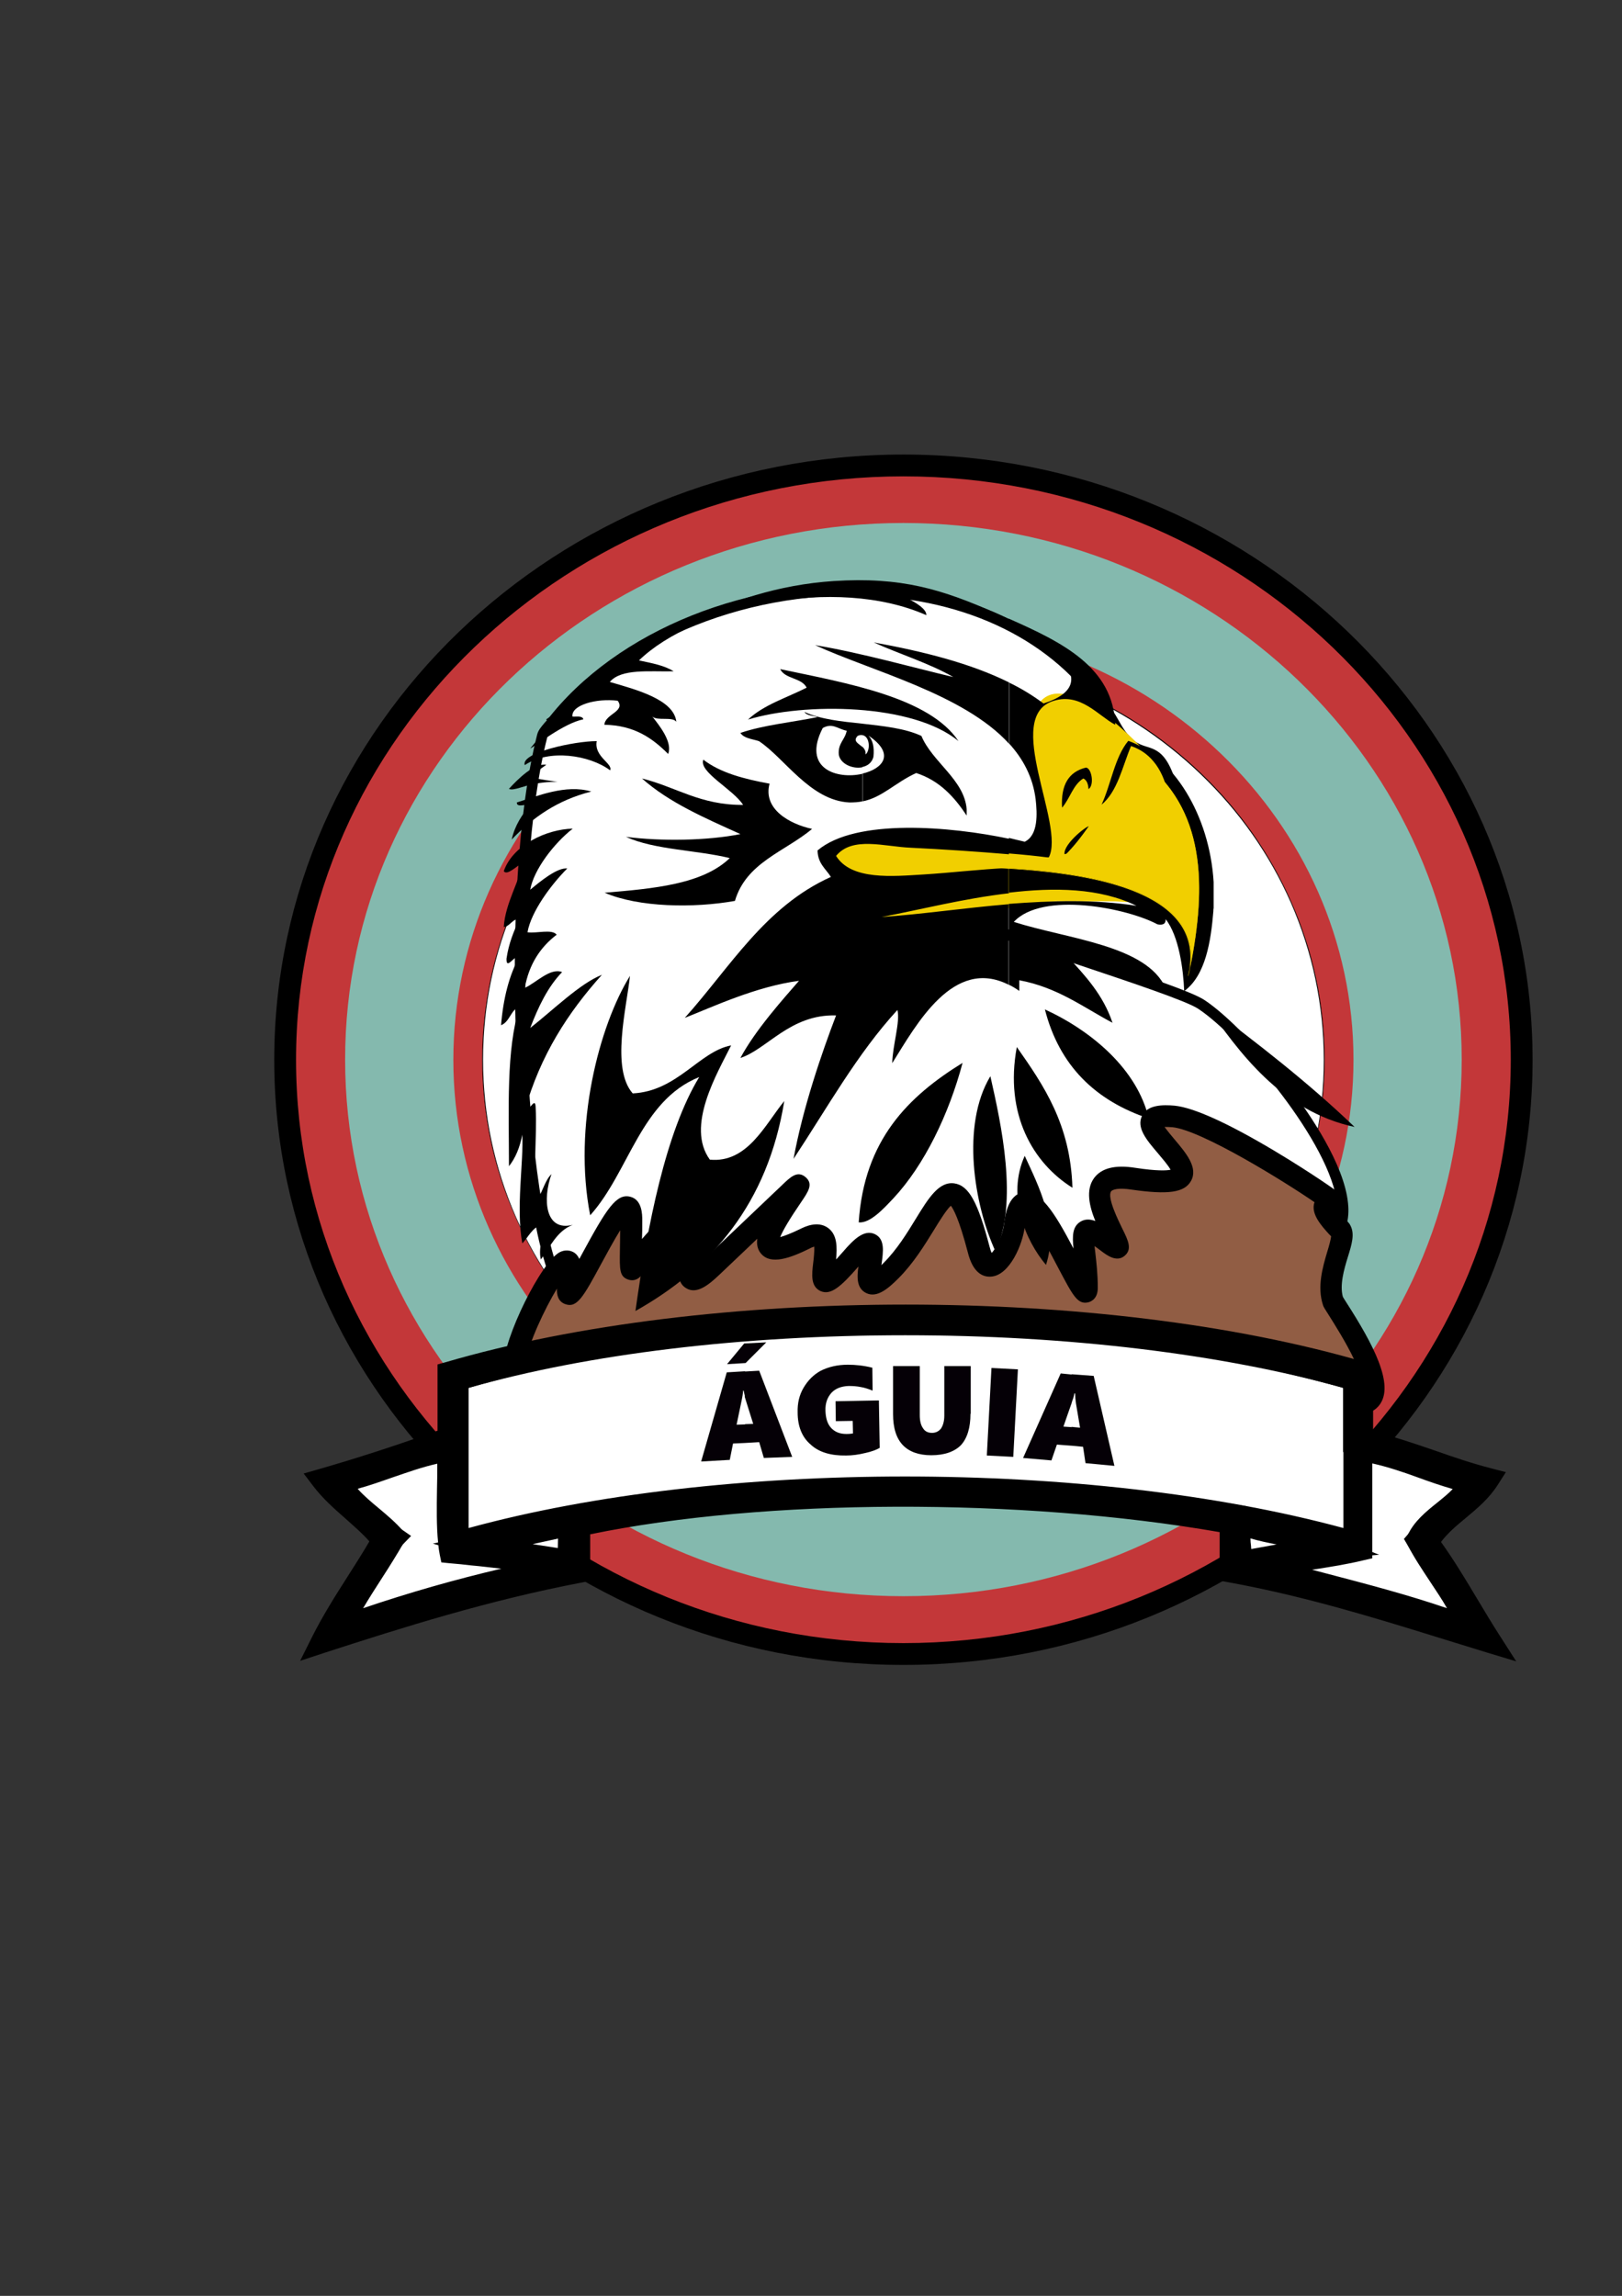 <?xml version="1.0" encoding="utf-8"?>
<!-- Generator: Adobe Illustrator 21.0.2, SVG Export Plug-In . SVG Version: 6.00 Build 0)  -->
<svg version="1.1" id="Camada_1" xmlns="http://www.w3.org/2000/svg" xmlns:xlink="http://www.w3.org/1999/xlink" x="0px" y="0px"
	 viewBox="0 0 595 842" style="enable-background:new 0 0 595 842;" xml:space="preserve">
<rect x="0" y="0" width="595" height="842" fill="#333333" stroke="none"/>
<style type="text/css">
	.st0{fill-rule:evenodd;clip-rule:evenodd;fill:#C33739;}
	.st1{fill-rule:evenodd;clip-rule:evenodd;}
	.st2{fill-rule:evenodd;clip-rule:evenodd;fill:#84B9AE;}
	.st3{fill-rule:evenodd;clip-rule:evenodd;fill:#FFFFFF;}
	.st4{fill-rule:evenodd;clip-rule:evenodd;fill:#915D44;}
	.st5{fill-rule:evenodd;clip-rule:evenodd;fill:#F1CF00;}
	.st6{fill:#F1CF00;}
	.st7{fill:#050006;}
</style>
<g>
	<path class="st0" d="M331.4,170.7c-125.2,0-226.8,97.6-226.8,218c0,120.3,101.6,217.9,226.8,217.9S558.2,509,558.2,388.7
		C558.2,268.3,456.6,170.7,331.4,170.7z"/>
	<path d="M100.6,388.7c0-122.4,103.5-222,230.8-222c127.3,0,230.8,99.6,230.8,222c0,122.4-103.5,221.9-230.8,221.9
		C204.1,610.6,100.6,511.1,100.6,388.7z M108.6,388.7c0,118,99.9,213.9,222.8,213.9c122.9,0,222.8-96,222.8-213.9
		c0-118-99.9-214-222.8-214C208.6,174.7,108.6,270.7,108.6,388.7z"/>
</g>
<path class="st1" d="M308.7,444.4c-8.4,12.4-12.1,29.5-23.4,39c-8.8-3.9-9.9-15.6-13.7-24.4c-6,14.5-5.6,35.4-19.5,42
	c-6.9-2.8-5.8-13.8-5.8-23.4c-11,19.2-16.7,57.7-3.9,79c12.1-25.3,24.2-50.6,29.2-82.9c9.2,13.5,0.2,37.2,0,53.7
	C289.5,505.3,301.2,477,308.7,444.4z"/>
<path class="st2" d="M331.4,191.8c-113,0-204.8,88.1-204.8,196.8c0,108.6,91.7,196.8,204.8,196.8s204.8-88.1,204.8-196.8
	C536.2,280,444.4,191.8,331.4,191.8z"/>
<path class="st0" d="M331.4,547.3c-90.9,0-165.1-71.3-165.1-158.6c0-87.4,74.2-158.7,165.1-158.7c90.9,0,165.1,71.3,165.1,158.7
	C496.5,476,422.3,547.3,331.4,547.3z"/>
<g>
	<path class="st3" d="M331.4,240.3c-85.2,0-154.4,66.5-154.4,148.4c0,81.9,69.2,148.3,154.4,148.3s154.4-66.5,154.4-148.3
		C485.8,306.8,416.6,240.3,331.4,240.3z"/>
	<path d="M271.3,525.4c-18.4-7.5-34.9-18.2-49.1-31.8c-14.2-13.6-25.3-29.5-33.1-47.2c-8.1-18.3-12.2-37.7-12.2-57.8
		c0-20,4.1-39.5,12.2-57.8c7.8-17.7,18.9-33.6,33.1-47.2c14.2-13.6,30.7-24.3,49.1-31.8c19-7.7,39.3-11.7,60.1-11.7
		c20.8,0,41.1,3.9,60.1,11.7c18.4,7.5,34.9,18.2,49.1,31.8c14.2,13.6,25.3,29.5,33.1,47.2c8.1,18.3,12.2,37.8,12.2,57.8
		c0,20-4.1,39.5-12.2,57.8c-7.8,17.7-18.9,33.5-33.1,47.2c-14.2,13.6-30.7,24.3-49.1,31.8c-19,7.7-39.3,11.7-60.1,11.7
		S290.4,533.2,271.3,525.4z M271.4,252.1c-18.4,7.5-34.9,18.2-49,31.8c-14.2,13.6-25.3,29.5-33.1,47.1
		c-8.1,18.3-12.1,37.7-12.1,57.7c0,20,4.1,39.4,12.1,57.7c7.8,17.6,18.9,33.5,33.1,47.1c14.2,13.6,30.7,24.3,49,31.8
		c19,7.7,39.2,11.7,60,11.7s41-3.9,60-11.7c18.4-7.5,34.9-18.2,49-31.8c14.2-13.6,25.3-29.5,33.1-47.1c8.1-18.3,12.1-37.7,12.1-57.7
		c0-20-4.1-39.4-12.1-57.7c-7.8-17.7-18.9-33.5-33.1-47.1c-14.2-13.6-30.7-24.3-49-31.8c-19-7.7-39.2-11.7-60-11.7
		S290.4,244.3,271.4,252.1z"/>
</g>
<g>
	<path class="st3" d="M484,519.4c22.6-8.7,23.3-13.1,16.8-23.3c-19-28.5-14.6-39.5-11.7-42.3c16.8-16.9-29.2-72.7-48.2-85.4
		c-8.7-5.8-75.9-25.6-77.3-28.5c-10.2-21.2,74.2-5.2,72.2-19.7c-8.9-64.3-14.5-32.3-26.7-54.3c-39-70.6-160.3-61.1-206.9-0.5
		c-1.2,1.5-2.8,2.8-3.2,4.7c-14,55.6-8.4,171.5,6.1,201.2c3.6,7.2-17.5,18.3-17.5,35.1c0,5.1,1.4,45.3,6.6,40.2
		c0,0,12.5-38,17.6-32.9c18.9,19,4.4,40.9,26.3,8.1c7.3-10.9,37.9-49.7,42.3-35.1c1.4,4.4,3.7,11.7,7.3,4.4
		c11-21.9,9.5-15.3,9.5,0.7c0,34.3,22-34.3,22-10.2c0,66.2,66.4,36.6,72.2,30.7C425.3,477.5,453.4,498.1,484,519.4z"/>
	<path d="M192.2,548.7c-1.8-0.8-3.9-3-5.5-20.8c-0.8-9.2-1.1-19-1.1-21.6c0-9.9,6.6-17.7,11.9-24c3.5-4.1,6.8-8.1,5.8-10.2
		c-14.6-29.8-20.6-145.7-6.3-202.5c0.4-1.8,1.6-3.1,2.6-4.3c0.3-0.4,0.7-0.8,1-1.1c25.5-33.1,75-53,123.3-49.3
		c39.2,2.9,70.9,21.2,86.9,50.1c3.9,7,6.9,7.9,9.7,8.8c7.2,2.1,11.6,5.3,17.2,46.2c0.2,1.5-0.2,3-1.2,4.2c-4,4.7-18,5-34.2,5.3
		c-15.2,0.3-34.1,0.7-37.2,5.8c-0.4,0.6-0.7,1.6,0.1,3.5c2.5,1.6,18.5,7,32.6,11.7c19.4,6.5,39.4,13.1,44.1,16.3
		c8.3,5.5,20.9,18.5,31.3,32.2c7.3,9.6,19.9,28,21.3,42.3c0.6,6-0.8,10.7-4.1,14c-0.9,0.9-8.3,9.5,12,39.8c3,4.7,4.7,8.6,3.5,12.4
		c-1.6,4.7-7.3,8.5-21.2,13.9l-1,0.4l-2.6-1.8c-30.2-21-56.3-39.1-88.4-6.3c-2.9,3-21.3,12.3-39.3,12.3c-5.3,0-10.5-0.8-15.3-2.8
		c-13.9-5.7-21-19.7-21-41.6c0-1,0-1.7-0.1-2.3c-1.6,2.1-4,6.4-5.7,9.5c-5.5,10-8.8,15.6-12.5,14.7c-2.6-0.7-3.7-4-3.7-11.7
		c0-1.9,0-3.7,0-5.3c0-1.8,0-3.8,0-5.3c-1.9,3.2-4.7,8.6-5.8,10.8c-0.9,1.9-2.5,4.4-5,4.2c-3.2-0.2-4.6-4.6-5.9-8.5l-0.1-0.4
		c-0.5-1.7-1.2-1.8-1.5-1.8c-6.9-1-28.3,24-37.2,37.4c-10.3,15.4-12.1,18.2-15,17.7c-2.2-0.4-2.8-2.6-3.7-5.9
		c-1.3-4.6-3.4-12.2-10.4-19.4c-3,1.7-9.8,17.6-14.5,31.9l-0.1,0.5l-0.3,0.3c-0.8,0.8-1.6,1-2.3,1
		C192.8,549,192.4,548.8,192.2,548.7z M213.2,512.2c7.9,8,10.2,16.4,11.6,21.4c0.2,0.8,0.5,1.8,0.7,2.4c1.8-1.9,5.5-7.5,10.8-15.4
		c3-4.5,10.4-14.4,18.7-23.4c15.4-16.8,20.7-16,22.5-15.7c1.6,0.2,3.7,1.2,4.7,4.6l0.1,0.3c0.5,1.4,1.5,4.6,2.3,5.6
		c0.2-0.3,0.6-0.8,1.1-1.8c7-13.9,8.5-15.6,10.9-15c2.5,0.6,2.5,3.6,2.4,11.4c0,1.6,0,3.3,0,5.2c0,4.8,0.5,6.8,0.7,7.6
		c1.9-1.5,5.6-8.3,7.9-12.4c5.1-9.3,7.5-13.3,10.5-12.5c2.4,0.6,2.7,3.8,2.7,7.2c0,20.1,6.2,32.9,18.5,37.9c19,7.8,47-5.4,50.3-8.7
		c34.5-35.3,63.2-15.3,93.6,5.8l0.9,0.6c11.5-4.5,16.8-7.8,17.9-11c0.7-2-0.2-4.5-3-9c-21-31.5-14-42.3-11.4-44.9
		c2.4-2.4,3.4-6.1,2.9-10.8c-2.2-22.1-35-61-50.9-71.6c-4.3-2.9-25-9.8-43.2-15.9c-29-9.7-33.9-11.6-34.8-13.4
		c-1.4-2.9-1.4-5.5-0.1-7.7c4.3-7,21.9-7.3,40.5-7.7c12.7-0.2,28.4-0.5,31.3-3.9c0.3-0.3,0.4-0.6,0.3-1
		c-5.6-40.3-9.7-41.5-14.4-42.9c-3.3-1-7.4-2.2-12.1-10.7c-15.3-27.7-45.8-45.2-83.7-48c-47-3.5-95.2,15.7-119.8,47.8
		c-0.4,0.5-0.8,0.9-1.2,1.4c-0.8,0.9-1.5,1.7-1.7,2.6c-6.4,25.2-9.2,66.2-7.6,109.7c1.5,41.6,6.7,76.1,13.6,90
		c2.2,4.4-1.7,9.1-6.3,14.5c-4.9,5.8-11,13-11,21.4c0,8.8,1.4,30.4,3.5,37.1c3.7-10.9,11.1-30.8,16.8-32.2c0.3-0.1,0.6-0.1,0.8-0.1
		C211.6,511.1,212.5,511.5,213.2,512.2z"/>
</g>
<g>
	<path class="st4" d="M489.8,513.1c31.6,10.2,0-33.6-1-36c-3.2-9.6,4.9-21.8,2.9-25.8c-0.5-1-10.7-10.3-2.9-10.3
		c1.5,0-43.3-30.1-58.4-31.5c-28.7-2.4,31.2,29.6-14.6,22.8c-29.7-4.4,4.9,34.1-9.2,23.3s-7.8,0-7.8,16.6c0,11.7-22.9-53-26.8-22.9
		c-1,8.8-9.6,22.9-13.1,8.8c-10.7-41.3-15-9.3-32.1,7.8c-18.5,18.5,3-24.3-14.6-4.4c-21.9,25.3,1-16.1-17-7.3
		c-34.6,17,9.7-31.7-5.9-16.6l-28.2,26.8c-20.9,19.9,6.8-32.1-11.7-18c-21.4,16.1-18,32.6-18,0.9c0-23.3-26.8,45.8-22.9,21.9
		c3.9-23.3-19.9,19-19.9,31.7c0,7.3,93-1.4,112.9-1.4c41.4,0,75.4-22.4,114.3-9.8C427.5,493.6,489.3,507.3,489.8,513.1z"/>
	<path d="M488.6,516.9l-2.5-0.8l-0.1-1.5c-5.5-3.8-36.5-11.8-51.7-15.7c-9.1-2.3-16.2-4.2-19.6-5.3c-22.3-7.2-43.2-2.4-65.3,2.8
		c-15.2,3.5-30.8,7.2-47.8,7.2c-5.7,0-17.7,0.7-31.7,1.6c-61.2,3.8-79.2,3.7-83.6-0.5c-1-1-1.6-2.3-1.6-3.6
		c0-10.3,13.9-38.5,20.7-41.9c1.8-0.9,3.8-0.8,5.4,0.3c0.8,0.6,1.3,1.3,1.7,2.2c0.4-0.7,0.8-1.4,1.1-2c8.9-16.4,12.5-22.1,17.6-20.8
		c4.4,1.1,4.4,6.6,4.4,8.7c0,2.6,0,4.9-0.1,6.8c2.8-3.3,6.5-7.1,11.6-11c1.8-1.3,6.5-4.9,10.4-2.4c4.3,2.8,2.8,9.2,1,17.2
		c-0.3,1.3-0.7,2.8-0.9,4.3c0.3-0.3,0.6-0.5,0.9-0.9l28.2-26.8c3.3-3.2,5.8-5.6,8.8-3.1c2.9,2.5,1.1,5.2-1.7,9.3
		c-4.1,6-6.6,10.2-7.6,12.7c1.4-0.4,3.7-1.2,7.4-3c1.6-0.8,6.3-3.1,10.1-0.4c3.5,2.5,3.4,7.2,3,11.6c0.8-0.8,1.6-1.8,2.7-3
		c3.8-4.4,7.6-8.1,11.5-6.3c3.8,1.8,3.1,6.4,2.5,10.9c0,0.2-0.1,0.4-0.1,0.5c0.3-0.3,0.6-0.6,0.9-0.9c4.8-4.8,8.5-10.8,11.8-16.2
		c4.7-7.7,8.5-13.7,14.1-12.9c5.3,0.8,8.6,6.8,12.9,23.2c0.3,1.1,0.5,1.8,0.8,2.3c1.6-1.7,4-6.3,4.5-10.7c0.4-2.9,1.4-10.5,6.9-11.5
		c6.2-1.1,11.4,6.9,18.6,20.6c-0.5-4.7-0.4-8.1,2.6-9.9c1.7-1,3.5-0.9,5.4-0.2c-2.2-5.4-3.6-11.4-0.5-15.7c2.7-3.7,7.7-5,15.2-3.8
		c7.9,1.2,11.4,1,12.9,0.7c-0.9-1.7-3.2-4.3-4.6-6c-4.2-4.9-8.1-9.5-5.8-13.9c2-3.9,7.4-4,11.9-3.6c6.9,0.7,19.2,6.2,36.5,16.5
		c7.7,4.6,13.8,8.6,16.8,10.6c7.9,5.3,8.9,6.1,8.8,8.6l-0.2,3.8h-1.1c0.5,0.7,1.2,1.4,2,2.3c0.9,1,1.4,1.5,1.7,2.2
		c1.6,3.1,0.5,6.8-1,11.6c-1.4,4.5-3,10.2-1.8,14.5c0.2,0.4,0.8,1.3,1.3,2.1c9.7,15.1,17.8,30.2,12.1,37.6c-2.1,2.7-5.2,3.5-8.2,3.5
		C494,518.7,490.3,517.5,488.6,516.9z M487.6,452.7c-2.9-3.2-6.9-7.6-5.4-11.8c-10.9-7.5-41.4-26.4-52.1-27.5
		c-1.2-0.1-2.2-0.1-2.9-0.1c1,1.4,2.5,3.2,3.6,4.5c4.3,5.1,8.8,10.4,6.1,15.3c-2.4,4.3-8.4,5.1-21.7,3.2c-5.1-0.8-7.1,0-7.6,0.6
		c-1.6,2.2,2.7,10.8,4.1,13.7c2.2,4.4,3.7,7.6,0.8,10c-2.9,2.4-6.4-0.2-8.4-1.7c-1-0.8-1.9-1.4-2.6-1.9c0.1,0.8,0.2,1.7,0.3,2.5
		c0.4,3.5,0.9,7.8,0.9,12.8c0,4-2.4,5-3.4,5.3c-4,1-5.7-2.4-11-12.4c-2.6-5-8.3-15.9-11.6-19.1c-0.2,0.8-0.5,1.9-0.8,3.8
		c-0.7,6.3-5.5,17.9-12.4,18.3c-2.8,0.2-6.6-1.2-8.5-9c-3.2-12.2-5.3-15.9-6.2-17c-1.5,1.3-4.2,5.6-6.2,8.9
		c-3.4,5.5-7.5,12.2-13,17.7c-3.7,3.7-7.9,7.4-11.9,5.4c-3.4-1.7-3.4-5.6-2.8-9.7c-6.6,7.6-10.2,10.6-13.9,9
		c-3.7-1.7-3.2-6.1-2.7-10.3c0.2-1.5,0.5-4.5,0.4-6c-0.4,0.1-1,0.3-1.7,0.7c-7.1,3.5-14.2,6.1-17.8,1.9c-1.3-1.5-1.7-3.4-1.4-5.5
		l-13.9,13.2c-3.8,3.6-8.2,7.3-12.1,5c-4.3-2.4-2.9-8.5-1.1-16.1c0.4-1.9,1.1-4.6,1.4-6.8c0,0-0.1,0.1-0.1,0.1
		c-8.1,6.1-12.4,12.3-14.8,15.6c-1.7,2.5-3.5,5-6.7,4c-3.3-1.1-3.2-3.7-3.1-10.7c0-1.9,0.1-4.4,0.1-7.4c-2.3,3.7-5,8.7-6.9,12.2
		c-6.6,12.2-8.9,16.4-13.2,14.9c-2.6-0.9-3.2-3.3-3.1-5.7c-4.6,7.6-10.3,19.9-11.4,26.5c9.7,2.2,52.8-0.4,76.6-1.9
		c14.1-0.9,26.2-1.6,32.2-1.6c16.1,0,31.3-3.5,46-7c23.2-5.4,45.1-10.5,69.6-2.6c3.2,1.1,10.6,3,19.1,5.2
		c39.9,10.3,52.6,14.5,56.3,18.7c5.8,1.7,7.1,0.6,7.1,0.5c0,0,1.5-2.3-3.1-11.9c-3-6.3-7.2-12.9-9.4-16.4c-1.3-2-1.7-2.7-1.9-3.2
		l-0.1-0.3c-2.2-6.7-0.1-13.9,1.6-19.6c0.6-1.9,1.3-4.5,1.4-5.6C487.9,453,487.8,452.9,487.6,452.7z M410.8,453.7L410.8,453.7
		L410.8,453.7z M488,452.8L488,452.8L488,452.8z"/>
</g>
<g>
	<path class="st3" d="M538.7,596.9l-83.8-24.1l-1.4-17c-88.8-13.1-170.3-11.8-244.7,3.6l-0.4,16.1l-83.4,21.5
		c4.4-14,11.3-24.5,19.7-33c-11.1-7.6-19.1-14.8-19.7-20.4l42.8-14.6V506c97.6-28.9,217.3-31.8,328.9,0v23.6l41.9,13.8
		c3.8,3.4-12.5,14.3-18.7,21.4C526.2,575.5,536.3,585.2,538.7,596.9z"/>
	<path d="M451.1,575.9l-1.3-16.6c-85.2-12.3-164.9-11.1-237,3.4l-0.4,15.9l-93.3,24l2.1-6.9c3.7-11.9,9.4-22.1,17.4-31.2
		c-11.5-8.4-17-14.9-17.6-20.7l-0.3-3.2l43.1-14.7V503l2.9-0.8c103.2-30.5,223.8-30.5,331.1,0l2.9,0.8v23.7l39.9,13.2l0.6,0.5
		c1.2,1.1,1.9,2.6,1.9,4.3c0,4.3-4.4,8.4-12.2,15.2c-2.1,1.8-4.3,3.7-6,5.4c1.6,2.5,3.4,4.9,5.2,7.4c5.2,7.2,10.6,14.6,12.4,23.4
		l1.3,6.5L451.1,575.9z M204.9,556.1l3.1-0.6c74.7-15.5,157.5-16.7,246.1-3.6l3.1,0.5l1.4,17.4l73.8,21.2c-2.2-4.5-5.4-8.9-8.7-13.5
		c-2.5-3.4-5.1-7-7.2-10.6l-1.5-2.5l1.9-2.2c2.3-2.6,5.6-5.5,8.8-8.3c2.5-2.2,6.3-5.5,8.3-7.8l-41.3-13.6V509
		c-104.1-29-220.7-29-320.9,0v22.7l-41.7,14.2c1.8,2.9,6.3,7.5,16.8,14.7l3.9,2.7l-3.3,3.4c-7.1,7.2-12.4,15.3-16.2,24.5l73.2-18.8
		L204.9,556.1z"/>
</g>
<g>
	<path class="st1" d="M188.4,571.9c-6.8-0.9-15.1-1.7-23.2-2.6c-2.1-10.7-0.4-25.3-0.9-37.4c-14.4,2.5-25.4,8.4-39.2,11.6
		c2.6,7.3,13.8,13.5,19.7,20.4c-6.4,11.2-14,21.1-19.7,33c20.2-7.1,41.2-13.4,63.4-18.5v3.2c-24.5,5.9-47.6,13.2-70.5,20.6
		c6.7-13.2,15.1-24.8,22.3-37.4c-6.5-8.4-15.9-13.8-22.3-22.3c15.9-4.6,31.3-9.7,46.4-15.1v-24.1c7.7-2.2,15.8-4.3,24.1-6.2v3.5
		c-7.1,1.7-14,3.5-20.5,5.4v59.7c6.6-1.9,13.5-3.7,20.5-5.3v3.4l-13.4,2.9c4.2,1.2,8.7,2,13.4,2.7V571.9z M208.9,572.8
		c0.2-2.9,0.4-9.9,0-13.4l-20.4,4.3v-3.4c85.3-19.8,201.4-19.7,287-0.1v3.6c-6.4-1.3-13-2.4-18.7-4.4c-3.9,1.2-0.8,9.4-1.8,13.4
		c7.1-1,13.7-2.4,20.5-3.6v3.3c-4.5,0.6-9,1.4-13.4,2.1c4.5,1.2,8.9,2.4,13.4,3.7v3.2c-7.8-1.9-15.8-3.6-24-5.1v-17.9
		c-70.7-12.8-169.6-14.1-238.9,0.9v17c-8.2,1.6-16.2,3.3-24,5.3v-3.2c4.4-1,8.9-2,13.3-3c-1.2-1.6-6.4-2.7-13.3-3.6v-2.5
		C195.3,570.4,202.5,571.3,208.9,572.8L208.9,572.8z M475.4,497v3.5c-85.3-19.7-202-19.7-287,0.1V497
		C274.3,477.5,389.5,477.4,475.4,497z M499.5,503.2v25c16.7,3.5,30.2,10.2,46.4,14.3c-5.9,9.3-16.7,13.6-22.2,23.2
		c8.6,11.4,15.3,24.5,23.2,36.6c-23.6-7.1-46.7-14.8-71.4-20.7v-3.2c21.6,5.7,43.6,11,63.3,18.6c-3.4-10-13.1-21.4-18.7-32.1
		c3.9-9,17.1-13.2,18.7-21.4c-13.8-3.1-24.7-9.2-39.2-11.6v36.5c-7.6,1.8-15.8,3-24,4.2v-3.3c4.3-0.7,8.7-1.4,13.4-1.7
		c-4-1.7-8.6-2.7-13.4-3.7v-3.6c7.3,1.7,14.5,3.5,21.4,5.5V506c-6.8-2-14-3.9-21.4-5.5V497C483.7,498.9,491.8,501,499.5,503.2z"/>
	<path d="M545.6,606.1c-5.9-1.8-11.7-3.6-17.5-5.4c-24.5-7.6-49.9-15.4-77.4-20.4l-3.3-0.6v-5.1l-3.4-0.9l3.4-0.6v-11.2
		c-73.1-12.7-166.9-12.4-230.9,0.8v17.1l-3.2,0.6c-34,6.5-65.1,16.3-94.1,25.7l-9.1,3l4.3-8.6c4-8,8.7-15.4,13.3-22.6
		c2.6-4.1,5.3-8.3,7.8-12.6c-2.6-3-5.7-5.6-8.8-8.4c-4.1-3.6-8.3-7.3-11.8-11.9l-3.5-4.6l5.6-1.6c13.9-4,28.1-8.6,43.5-14.1v-24.3
		l2.9-0.8c96.3-28.2,241.4-28.2,337.4,0l2.9,0.8V525c8.2,2,15.7,4.6,23,7.1c6.5,2.3,13.3,4.6,20.3,6.4l5.4,1.4l-3,4.7
		c-3.2,5-7.5,8.6-11.7,12.1c-3.4,2.8-6.6,5.5-9.1,8.8c4.8,6.7,9.1,13.9,13.3,20.9c2.7,4.5,5.5,9.2,8.4,13.7l5.9,9.2L545.6,606.1z
		 M172.8,574.1c-2.6-0.3-5.3-0.6-8-0.8l-2.9-0.3l-0.6-2.9c-0.2-1.1-0.4-2.3-0.5-3.4l-2-0.6l1.9-0.4c-0.6-6.1-0.5-12.8-0.4-19.4
		c0.1-3.1,0.1-6.4,0.1-9.5c-5.8,1.3-11,3.2-16.6,5.1c-4,1.4-8.2,2.9-12.6,4.1c2,2.3,4.9,4.8,7.7,7.1c3.1,2.6,6.3,5.3,8.8,8.2
		l1.8,2.1l-1.4,2.4c-2.5,4.3-5.1,8.5-7.7,12.5c-2.5,3.9-4.9,7.6-7.2,11.5c16.8-5.7,33.6-10.5,50.7-14.5
		C180.2,574.9,176.3,574.4,172.8,574.1z M520,541.8c-5.5-2-10.8-3.8-16.6-5.1v32.5l2.5,1l-2.5,0.2v1.1l-3.1,0.7
		c-6.1,1.5-12.6,2.5-19,3.5c1.7,0.4,3.4,0.9,5,1.3c14.9,3.9,30.2,7.9,44.5,12.8c-1.8-3.2-4-6.4-6.1-9.6c-2.9-4.4-6-9-8.3-13.5
		l-0.9-1.7l0.8-1.8c2.3-5.2,6.9-8.9,10.9-12.1c2.1-1.7,4.2-3.4,5.7-5C528.4,544.8,524.1,543.3,520,541.8z M458.7,564.2
		c0,0.9,0.1,1.9,0.2,2.6c0,0.4,0.1,0.9,0.1,1.3c2.8-0.5,5.6-1,8.3-1.5c0.3-0.1,0.6-0.1,1-0.2C465,565.8,461.8,565.1,458.7,564.2z
		 M195.4,566.3c3.2,0.5,6.5,1,9.6,1.5c0-1.2,0-2.4,0-3.6L195.4,566.3z M332.3,489.7c-0.2,0-0.3,0-0.5,0c-59.4,0-116,6.8-159.9,19.3
		v51.4c92.1-25.2,227.8-25.2,320.9,0V509C448.5,496.6,391.7,489.7,332.3,489.7z"/>
</g>
<path class="st3" d="M320.4,277.6c-1.6,6-11.8,4.5-12.7-0.9c-0.4-4.2,2.3-5.5,2.9-8.8c-3.4-0.7-5.2-3-8.8-1
	c-14,26.9,39.5,18.1,16.6,3C320.1,271.4,320.8,273.9,320.4,277.6z"/>
<g>
	<path class="st5" d="M429.9,288.6c-1.3-5.6-49.5-60.2-52.1-18.6c-0.8,12,4.5,21.9,4.5,34.6c0,14.2-77.6-9.2-77.6,11.6
		c0,6.8,19.7,10.7,16.6,13.8c-15.6,15.6,60.6,0.5,66.2,0.5h16.9c21.9,0,16.2,4.1,13.5-14.9C416.4,303,419.4,294.9,429.9,288.6z"/>
	<path class="st6" d="M319.4,334.4c-0.6-1.2,0.1-2.7,1.9-4.5c0.2-0.2,0.3-0.5,0.3-0.7c-0.2-1.1-2.9-2.4-6-3.9
		c-4.9-2.3-10.9-5.2-10.9-9c0-2,0.7-3.7,2.2-5.1c6.3-5.8,24.6-4.3,42.3-2.9c14.5,1.2,28.3,2.3,32.1-1.3c0.7-0.7,1.1-1.4,1.1-2.4
		c0-6-1.2-11.5-2.4-16.7c-1.3-6-2.6-11.6-2.2-17.9c0.6-9.8,3.8-15.1,9.6-15.6c8.4-0.7,20.3,9.1,26.6,15.1c9,8.5,15.7,17.1,16.1,19.1
		l0,0.1l-0.1,0c-10.1,6.1-13.5,13.9-11.8,26.8c0.6,4.5,1.4,7.6,2,9.9c0.7,2.7,1,4.1,0.4,4.8c-0.7,0.8-2.5,0.7-6.4,0.6
		c-2.3-0.1-5.5-0.3-9.6-0.3h-16.9c-1.2,0-5.3,0.6-10.9,1.5c-12.8,2-32.9,5-45.6,5C324.9,337.1,320.4,336.4,319.4,334.4z
		 M414.2,330.6c3.7,0.2,5.6,0.3,6.2-0.5c0.5-0.7,0.2-2.1-0.4-4.6c-0.6-2.3-1.4-5.5-2-9.9c-1.8-13,1.6-20.8,11.8-27
		c-0.3-1.1-2.2-3.8-4.9-7.1c-3.2-3.9-7.2-8.1-11.1-11.8c-6.3-5.9-18.1-15.7-26.4-15c-5.6,0.5-8.8,5.6-9.4,15.3
		c-0.4,6.3,0.8,11.9,2.2,17.9c1.2,5.3,2.4,10.7,2.4,16.8c0,1-0.4,1.8-1.1,2.5c-3.9,3.6-17.7,2.5-32.3,1.3
		c-16.8-1.3-35.9-2.9-42.1,2.8c-1.4,1.3-2.1,2.9-2.1,4.9c0,3.7,6,6.5,10.8,8.9c3.3,1.6,6,2.9,6.2,4.1c0.1,0.3-0.1,0.6-0.3,0.9
		c-1.8,1.8-2.4,3.2-1.9,4.3c2.9,5.8,38.2,0.4,57.1-2.5c5.7-0.9,9.8-1.5,11-1.5h16.9C408.7,330.3,411.9,330.5,414.2,330.6z"/>
</g>
<path class="st3" d="M314.6,269.8c-2.7,3,3.4,3,2.9,6.8C319.6,275.1,319,268,314.6,269.8z"/>
<path class="st1" d="M258,278.6c-1.8,4.5,11,10.9,14.6,16.6c-15.8,0.1-24.6-6.6-37.1-9.7c10,8.9,23.1,14.5,36.1,20.4
	c-11.9,2.4-29,2.7-42,1c10.5,4.8,25.8,4.8,38.1,7.8c-9.9,9.6-27.9,11.2-45.9,12.7c12.5,5.4,32.7,5.7,47.8,3
	c4.1-14.1,18.4-18.1,28.3-26.4c-8.3-1.8-18.1-7.3-15.6-16.6C272.9,285.7,264.2,283.4,258,278.6z"/>
<path class="st1" d="M398.4,281.5c-6.3,1.5-9.3,6.3-8.8,14.7c2.9-3.3,4-8.4,7.8-10.7c1.3,0.6,1.8,2.1,1.9,3.9
	C401.5,288,400.5,281.8,398.4,281.5z"/>
<path class="st1" d="M353.1,389.8c-19.9,12.3-36.1,28.2-38.1,58.5c4.2,0.4,9.1-5,12.7-8.8C339.1,427.3,348.1,408.6,353.1,389.8z"/>
<path class="st1" d="M373,384c-4.6,24.7,6,42.6,20.4,51.6C392.7,412.4,382.9,398.1,373,384z"/>
<path class="st1" d="M363.3,394.7c-10.8,17.9-6,47.2,1.9,64.3C373.6,440.9,367.3,412.4,363.3,394.7z"/>
<path class="st1" d="M375.9,423.9c-6.7,14.8,0.3,31.1,7.8,40C388.5,449.3,380.9,434.8,375.9,423.9z"/>
<path class="st1" d="M383.3,370.2c5.3,20.7,18.6,33.5,38.1,40C417.2,392.3,400.7,378.2,383.3,370.2z"/>
<path class="st1" d="M370.1,331.6v29.6c-20.4-10.4-33.9,14.5-42.8,28.7c0.1-6.4,3-15.2,1.9-19.5c-14.8,16.1-25.8,36-38.1,54.6
	c3.4-18.7,10.4-39,15.6-52.6c-16.8-0.5-25.3,12.4-35.1,15.6c5.6-10.4,15.6-21.5,21.5-28.3c-15.8,2.1-31.5,9.5-41.9,13.6
	c16.6-18.5,29.4-40.8,53.6-51.7c-1.9-3-4.8-4.9-4.9-9.7c14-11.9,49-8.8,70.2-4.3v5.7c-11.6-1-23.9-1.8-36-2.4
	c-9.8-0.4-21.4-4.3-27.4,3c5.6,9,20.7,7.5,32.2,6.8c9.8-0.6,20.6-1.9,31.2-2.4v9.3c-16.6,1.9-33.3,6.2-46.7,8.7
	C337.4,335.4,353.5,333,370.1,331.6L370.1,331.6z M370.1,272.7c-16.6-18.2-50.2-26.5-71.1-36.1c17.3,2.9,37,8.5,50.7,11.7
	c-8.9-5.1-19.7-8.4-29.2-12.7c18.1,3.3,35.4,7.6,49.7,14.7V272.7L370.1,272.7z M370.1,227c-1.6-0.7-3.2-1.4-4.9-2.2
	c-19.7-8.7-34.6-13.3-59.4-11.7c-40.8,2.7-71.1,24.2-95.7,41c0.3,1.1,1.9,0.6,2,1.9c-3.8,2.7-7.9,5.1-11.7,7.8
	c0.2,1,1.9,0.6,1.9,1.9c-2.7,2.8-5.3,5.7-7.8,8.8c1.7-0.7,12.1-9.2,19.5-10.7c-0.4-1.4-2.4-0.9-4-1c-0.6-4.2,8.8-6.8,16.6-5.8
	c2.9,4-4.6,4.8-4.9,8.8c11.1,0.2,17.7,5,23.4,10.7c1.7-4.3-3.2-10.4-5.8-13.7c1.9,1.7,7.3-0.1,8.8,1.9c-0.9-8.2-14.8-11.8-24.4-14.6
	c4.2-5,14.5-3.7,23.4-3.9c-3.4-2.2-8.1-3-12.7-4c20.2-19.6,71.9-31.4,105.4-16.6c0.2-3.2-7.8-6.5-11.7-8.8c9.2,0.3,24.2,4.1,38,9.8
	c1.2,0.4,2.5,1,3.9,1.7V227z M416.9,332.2c-13.5-6.6-30.2-6.8-46.9-4.8v-9.3c9.9-0.6,19.7-0.5,28.3,1.4c-0.9-1.8-7.3-3-4.9-4.9
	c5.3,3.9,12.2,6,20.5,6.8c-0.6-4.2-3.5-6.2-4.9-9.7c7.1,1.1,12.3,9.1,16.6,9.7c6.8-19.7,4.9-42.6-10.7-47.8
	c-3.2,7.6-4.9,16.6-10.8,21.5c3.5-7.6,4.8-17.4,9.8-23.4c16.3,5.8,29.8,26.9,31.3,51.8v9.5c-0.1,0.4-0.1,0.8-0.1,1.2
	c-0.9,10.9-2.8,23.5-10.7,29.3c-0.3-7.8-1.9-20.2-6.8-26.4c0.1,1.7-1,2.3-3,1.9c-11.2-6-42.2-12.2-52.7-0.9
	c19.7,6.3,48.7,8.5,55.7,24.3c-10.3-5.6-23-8.9-36.1-11.7c6.6,7.1,13.2,14.2,16.6,24.4c-10.9-5.8-20.2-13-34.2-15.6v3.9
	c-1.3-0.9-2.6-1.7-3.9-2.3v-29.6C385.7,330.3,401.8,329.8,416.9,332.2L416.9,332.2z M370.1,228.6c14.7,6.9,35.6,22.1,12.7,29.4
	c-3.9-2.9-8.1-5.5-12.7-7.7v22.3c5.3,5.8,8.8,12.5,9.8,20.5c0.6,5.3,1,13.2-4,15.6c-1.8-0.4-3.7-0.9-5.8-1.4v5.7
	c5,0.4,9.9,0.9,14.6,1.5c6.3-11.8-17.1-51.8,1.9-57.5c9.8-3,16.3,5.5,22.5,8.8c-0.7-21-19.3-30.2-39-38.9V228.6z"/>
<path class="st1" d="M351.6,271.8c-10.7-16-40.6-21.2-65.4-26.4c1.8,3.7,7.9,3.1,9.7,6.8c-7.3,3.7-15.8,6.3-21.5,11.7
	C295,257.6,334.9,257.9,351.6,271.8z"/>
<path class="st1" d="M316.3,293.9c-1.4,0.3-3,0.4-4.7,0.4c-14.4-0.7-23.8-16.3-33.2-22.5c-2.5-0.8-5.5-1-6.8-3
	c8.5-2.9,18.9-3.9,28.3-5.8c-1.7-0.6-4-0.5-4.8-1.9c5.8,2.7,13.5,3.5,21.2,4.3v4.2c-0.5-0.1-1.1,0-1.7,0.3c-1.8,1.9,0.2,2.7,1.7,4
	v7.5c-3.5,0.7-8-1.2-8.6-4.6c-0.4-4.2,2.3-5.5,2.9-8.8c-3.4-0.7-5.2-3-8.8-1c-7.7,15,5.3,18.9,14.5,16.8V293.9z M320.4,277.6
	c-0.6,2.2-2.2,3.3-4.1,3.7v-7.5c0.7,0.7,1.4,1.6,1.2,2.9c1.8-1.4,1.7-6.7-1.2-7.1v-4.2c7.8,0.9,15.7,1.7,21.7,4.5
	c4,9.6,15.8,16.1,16.6,26.9v2.2c0,0.1,0,0.1,0,0.1c-4.5-6.8-9.9-12.8-18.5-15.6c-7.7,3.5-12.5,9-19.7,10.4v-10.2
	c7.3-1.7,12.3-7.1,2.2-13.9C320.1,271.4,320.8,273.9,320.4,277.6z"/>
<path class="st1" d="M399.4,303c-1.7,0.5-10,7.3-8.8,10.7C393.9,310.5,396.7,306.8,399.4,303z"/>
<path class="st1" d="M231.1,357.9c-11.3,18.2-21,55.2-14.6,87.8c14.3-15.9,18.4-42,40-50.7c-12.3,20.2-19,54.4-23.4,85.8
	c28.1-15.8,48.5-39.4,54.6-77c-7.1,8.7-13.5,22.8-27.3,21.5c-8.9-12.2,2.6-31.5,7.8-41.9c-11.7,2.2-19.7,16.8-36.1,17.6
	C224.1,391.9,229.8,369.8,231.1,357.9z"/>
<path class="st1" d="M442.3,368.4c12,17.3,27.8,39.2,54.6,44.9C479.9,397,461.3,382.6,442.3,368.4z"/>
<g>
	<path class="st5" d="M421,280.6c21.9,18.4,21.5,46.5,15,77.3c6-24.3-17.9-37.2-69.3-39.6l31.2-6.4L421,280.6z"/>
	<path class="st6" d="M435.8,357.9c0.2-0.8,0.3-1.6,0.5-2.4c1.1-6.6-0.2-12.4-3.8-17.2c-4.3-5.8-12.1-10.4-23.1-13.7
		c-10.9-3.3-25.4-5.3-42.9-6.2l-0.9,0l32-6.6l23.1-31.3l0.1-0.1l0.1,0.1c10.3,8.6,16.2,19.8,18.2,34.1c1.6,11.2,0.7,24.3-2.7,40.9
		c-0.1,0.8-0.3,1.6-0.5,2.4L435.8,357.9z M398,312L398,312l-30.5,6.3c17.2,0.9,31.3,2.9,42.1,6.1c11.1,3.3,18.9,7.9,23.2,13.7
		c3.1,4.2,4.5,9.1,4.1,14.6c2.9-15.3,3.6-27.5,2.1-38.1c-2-14.2-7.9-25.3-18-33.9L398,312z"/>
</g>
<path class="st1" d="M216.9,290.3c-9.3-2.8-19.9,1.7-27.3,4c-0.1,2.1,3.5,0.4,4.9,0.9c-3,3.6-5.6,7.4-6.8,12.7
	C195.3,299.9,204.5,293.4,216.9,290.3z"/>
<path class="st1" d="M223.8,282.5c1.2-2.4-6-5-4.9-10.7c-8.1,0-28,4.2-26.4,8.8C201.4,274.6,216.3,276.9,223.8,282.5z"/>
<path class="st1" d="M200.4,280.5c-4.4-0.8-10.4,5.2-13.7,8.8c1.5,0.9,5.8-1.3,9.8-1.9c8.5-1.5,12.6,0.3,0-1.9
	C196.6,282.6,198.7,281.8,200.4,280.5z"/>
<path class="st1" d="M210.1,303.9c-9.6,0.2-22,6-25.3,15.6c1.2,1.8,5-2.1,6.8-3c-0.5,5.7-6.3,14.6-6.8,23.5c2.5-0.4,3-3,5.8-3
	c-2.1,4.4-4,9-4.8,14.6c-0.1,4.4,2.8-1.3,4.8-0.9c-3.8,6.8-6,15.5-6.8,25.3c3.3-1.3,3.5-5.7,6.8-6.8c-5,15.8-3.9,37.7-3.9,58.5
	c2.4-3,4-6.9,4.9-11.6c0.5,10.2-2.4,27.1,0,39.9c2.2-2.3,3.5-5.5,6.8-6.8c1.8,2.2-1.2,7.9,0,12.7c3.5-4.7,5.8-10.4,11.7-12.7
	c-10.2,2.6-11.1-9.4-7.8-18.6c-2.3,2.2-3.1,6-4.9,8.8c-2.2-9.1-0.3-22.4-0.9-33.1c-0.1-4.5-2.2,1.2-4,1c5.7-20.4,16-36.1,28.3-49.8
	c-8.1,3.2-18.1,13.1-26.3,19.5c3-7.8,6.4-15,11.7-20.5c-4.4-1.7-9.6,4-13.7,5.8c1.6-8.8,5.8-15,11.7-19.5c-1.7-2.2-7.4-0.4-10.7-0.9
	c1.3-7.5,8.6-17.4,14.6-23.4c-3.7-0.4-10,4.8-13.6,7.8C195.8,318.9,203.3,309.2,210.1,303.9z"/>
<path class="st7" d="M280.2,534.7l-1.7-5.8l-5.2,0.3v-6.9l3-0.1l-2.7-8.6c-0.1-0.4-0.3-0.9-0.4-1.3v-9.3l5.3-0.3l12.1,31.6
	L280.2,534.7L280.2,534.7z M273.3,499.9v-7.2l7.8-0.4l-7.6,7.6H273.3z M273.3,529.2l-4.4,0.2l-1.2,6l-10.5,0.6l9.4-32.7l6.7-0.4v9.3
	c-0.2-0.8-0.4-1.6-0.5-2.2h-0.2c0,0.4-0.1,0.9-0.2,1.8c-0.1,0.8-0.9,4.4-2.2,10.7l3.1-0.1V529.2L273.3,529.2z M273.3,492.7v7.2
	l-6.6,0.4l6.3-7.6H273.3z"/>
<path class="st7" d="M322.7,531c-1.2,0.7-3,1.4-5.4,1.9c-2.4,0.6-4.8,0.9-6.9,0.9c-5.6,0.1-10-1.2-13-4c-3.2-2.7-4.8-6.7-4.8-11.8
	c-0.1-3.4,0.6-6.4,2.2-9.1s3.7-4.8,6.3-6.2c2.8-1.4,6.1-2.2,9.9-2.2c2.8,0,5.8,0.3,9,1.1l0.1,8.4c-1.5-0.6-3-1.1-4.3-1.3
	c-1.4-0.3-2.9-0.4-4.5-0.4c-2.7,0.1-4.8,0.9-6.3,2.5c-1.5,1.7-2.3,3.8-2.2,6.6c0.1,2.7,0.7,4.8,2.1,6.3c1.4,1.5,3.2,2.2,5.6,2.2
	c1.1,0,1.9-0.1,2.4-0.2l-0.1-4.6l-6.2,0.1l-0.1-7.3l15.9-0.3L322.7,531z"/>
<path class="st7" d="M356,518.5c0,5.1-1.2,9-3.5,11.5c-2.4,2.4-6,3.7-10.9,3.7c-4.6,0-8.1-1.3-10.4-3.7c-2.4-2.5-3.6-6.3-3.6-11.4
	V501h9.8v18c0,2.1,0.4,3.7,1.2,4.8c0.7,1.2,1.9,1.7,3.3,1.7s2.5-0.6,3.3-1.6c0.7-1.1,1.2-2.6,1.2-4.7V501h9.7V518.5z"/>
<polygon class="st7" points="362,533.8 363.7,501.7 373.4,502.2 371.7,534.3 "/>
<path class="st7" d="M398.2,536.6l-0.9-6l-4.2-0.4v-6.9l3.1,0.3l-1.5-8.9c-0.2-1.3-0.3-2.5-0.3-3.6l-0.3-0.1c0,0.4-0.2,0.9-0.4,1.8
	c-0.1,0.2-0.3,0.8-0.6,1.7v-10.5l8.1,0.6l7.6,33L398.2,536.6z M393,530.2l-5.3-0.4l-2,5.8l-10.4-0.9l13.8-31l4,0.4v10.5
	c-0.6,1.7-1.6,4.5-3,8.6l3,0.2V530.2z"/>
</svg>

